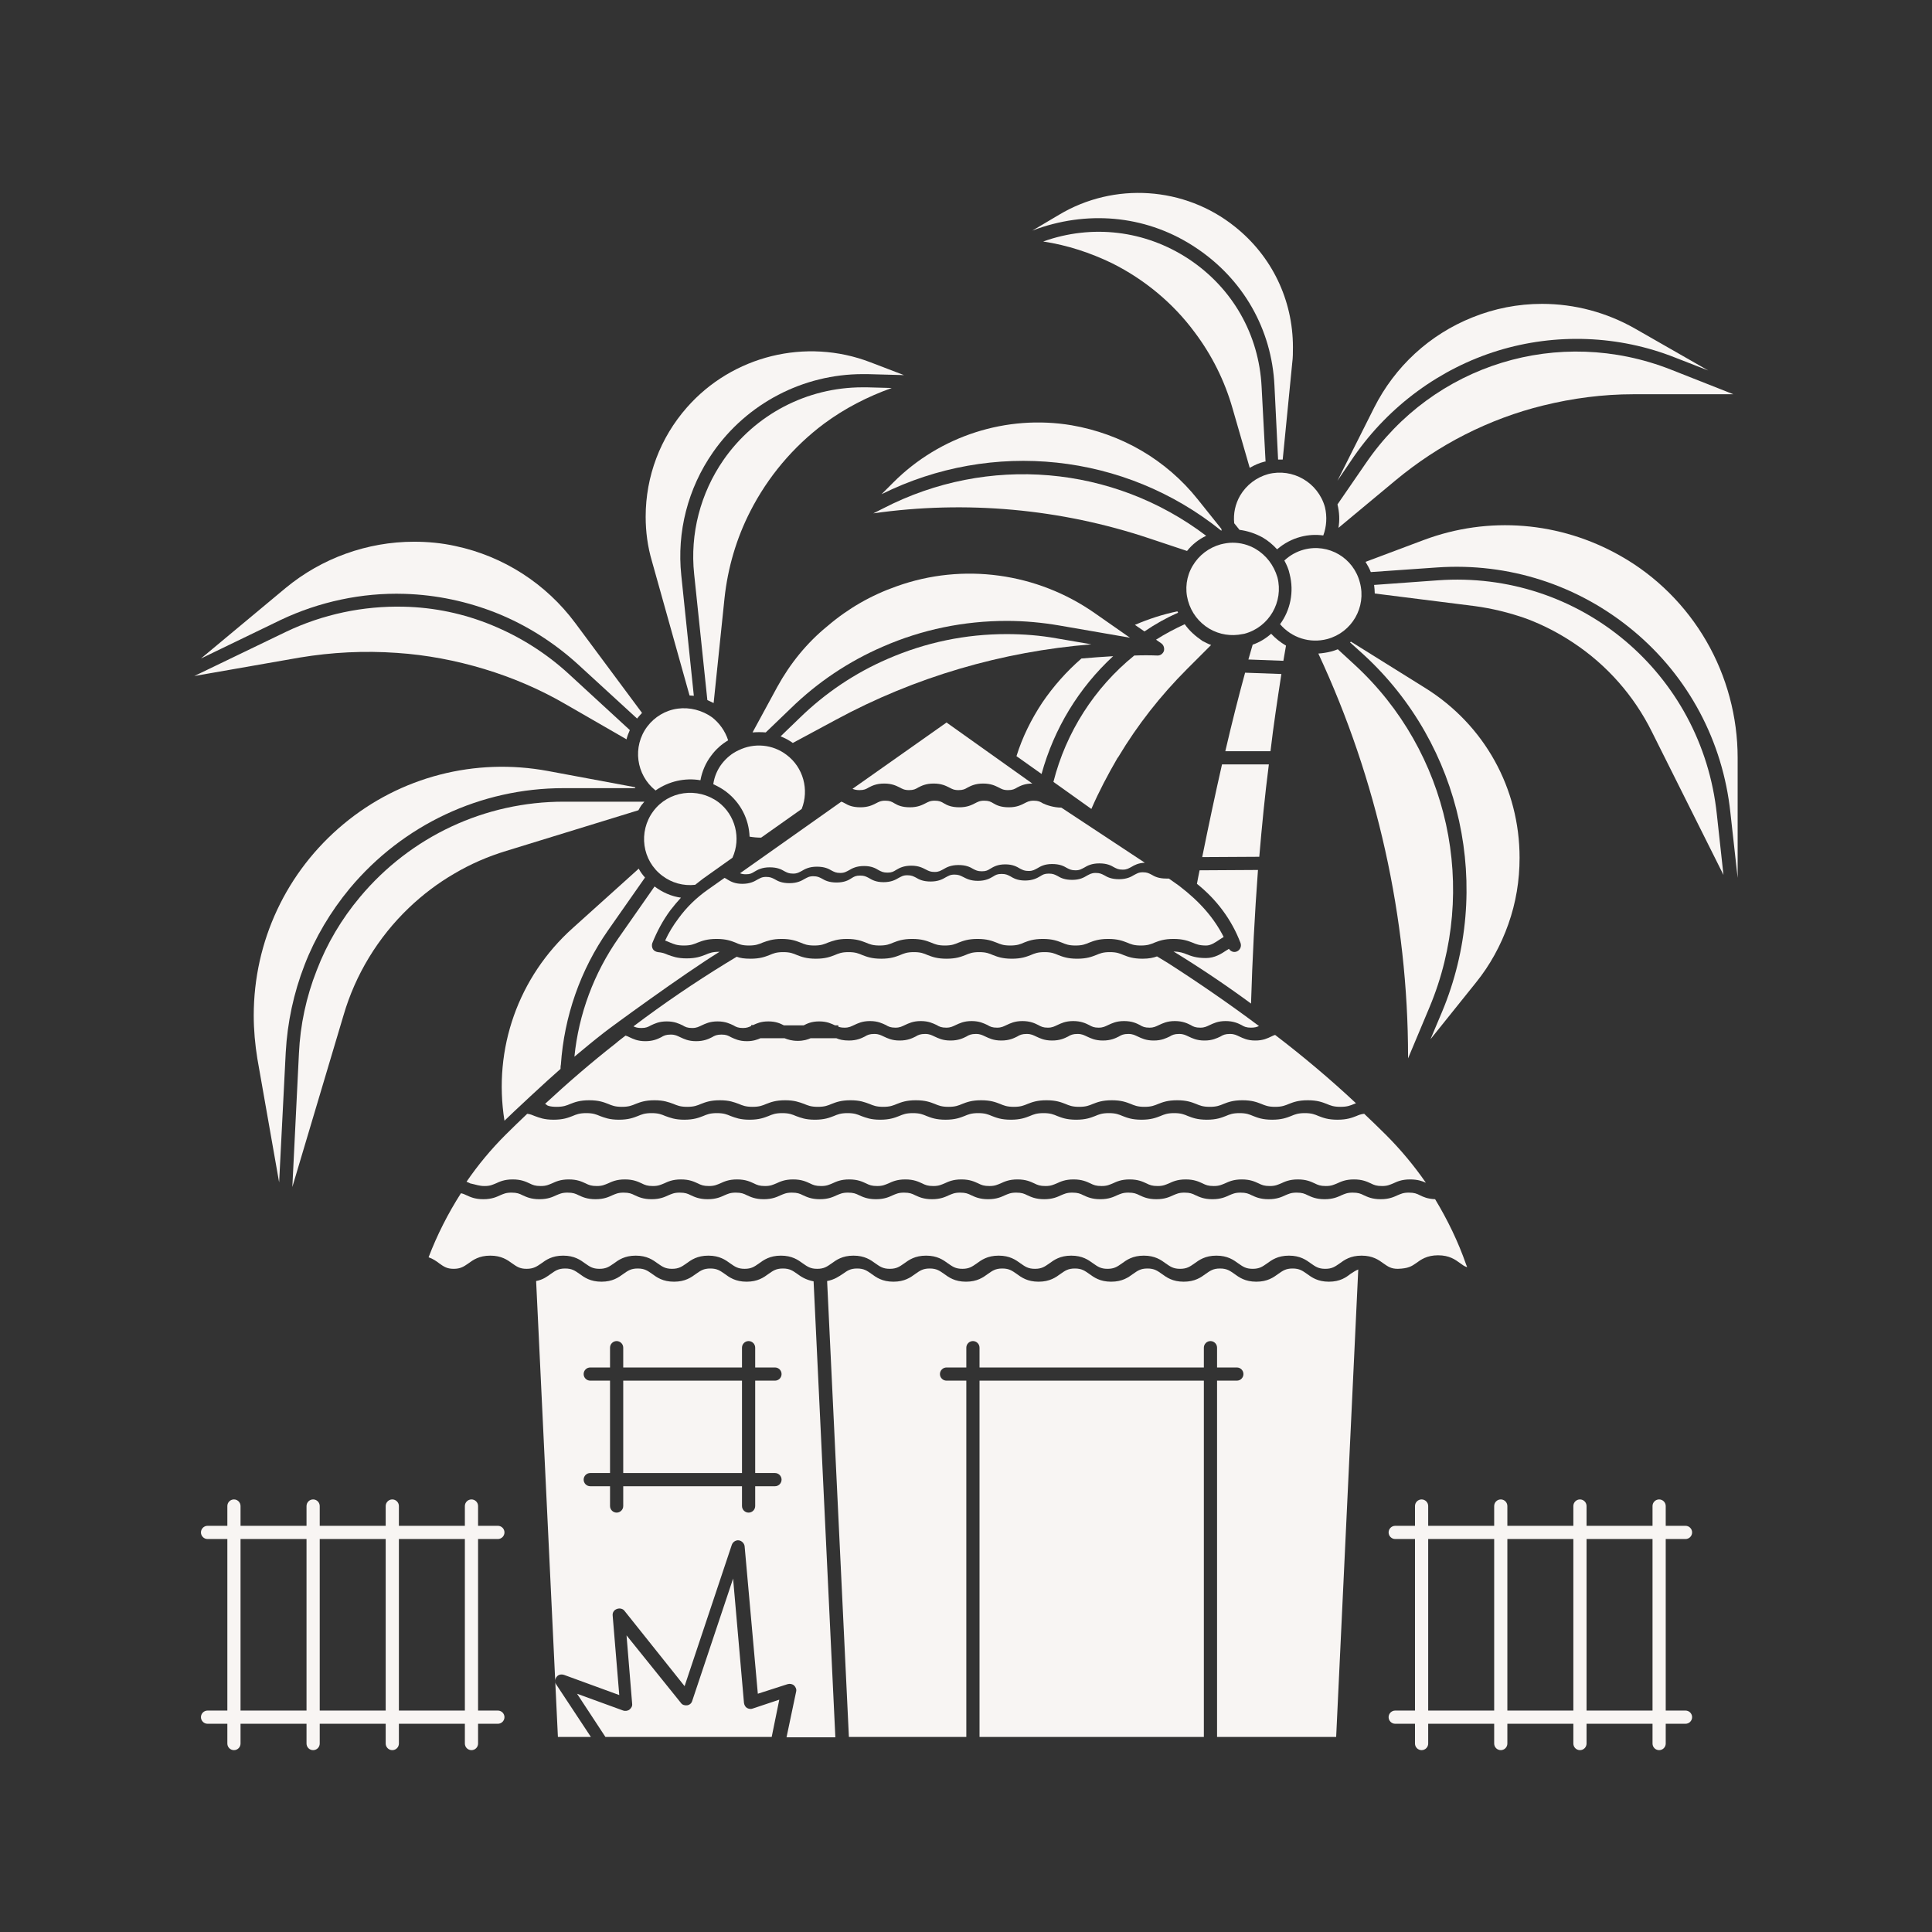 <svg xmlns="http://www.w3.org/2000/svg" xmlns:xlink="http://www.w3.org/1999/xlink" width="500" zoomAndPan="magnify" viewBox="0 0 375 375" height="500" preserveAspectRatio="xMidYMid meet" version="1.0"><rect x="0" y="0" width="375" height="375" fill="#333333" stroke="none"/><defs><clipPath id="6c11b917e0"><path d="M 269 291 L 329 291 L 329 339.785 L 269 339.785 Z M 269 291 " clip-rule="nonzero"/></clipPath><clipPath id="fc3ca8e364"><path d="M 39 291 L 98 291 L 98 339.785 L 39 339.785 Z M 39 291 " clip-rule="nonzero"/></clipPath><clipPath id="b6d0cf212e"><path d="M 37.5 117 L 123 117 L 123 144 L 37.5 144 Z M 37.5 117 " clip-rule="nonzero"/></clipPath><clipPath id="7a07b65fd0"><path d="M 265 101 L 337.5 101 L 337.5 171 L 265 171 Z M 265 101 " clip-rule="nonzero"/></clipPath></defs><g clip-path="url(#6c11b917e0)"><path fill="#f8f5f3" d="M 327.16 298.723 C 327.863 298.723 328.438 298.145 328.438 297.441 C 328.438 296.738 327.863 296.16 327.16 296.16 L 323.316 296.16 L 323.316 292.32 C 323.316 291.613 322.738 291.039 322.035 291.039 C 321.332 291.039 320.754 291.613 320.754 292.32 L 320.754 296.16 L 307.949 296.16 L 307.949 292.32 C 307.949 291.613 307.371 291.039 306.668 291.039 C 305.965 291.039 305.387 291.613 305.387 292.32 L 305.387 296.16 L 292.578 296.16 L 292.578 292.32 C 292.578 291.613 292.004 291.039 291.301 291.039 C 290.594 291.039 290.02 291.613 290.02 292.32 L 290.02 296.16 L 277.211 296.16 L 277.211 292.32 C 277.211 291.613 276.637 291.039 275.93 291.039 C 275.227 291.039 274.648 291.613 274.648 292.32 L 274.648 296.16 L 270.809 296.16 C 270.105 296.16 269.527 296.738 269.527 297.441 C 269.527 298.145 270.105 298.723 270.809 298.723 L 274.648 298.723 L 274.648 332.02 L 270.809 332.02 C 270.105 332.02 269.527 332.598 269.527 333.301 C 269.527 334.004 270.105 334.582 270.809 334.582 L 274.648 334.582 L 274.648 338.422 C 274.648 339.129 275.227 339.703 275.93 339.703 C 276.637 339.703 277.211 339.129 277.211 338.422 L 277.211 334.582 L 290.02 334.582 L 290.02 338.422 C 290.02 339.129 290.594 339.703 291.301 339.703 C 292.004 339.703 292.578 339.129 292.578 338.422 L 292.578 334.582 L 305.387 334.582 L 305.387 338.422 C 305.387 339.129 305.965 339.703 306.668 339.703 C 307.371 339.703 307.949 339.129 307.949 338.422 L 307.949 334.582 L 320.754 334.582 L 320.754 338.422 C 320.754 339.129 321.332 339.703 322.035 339.703 C 322.738 339.703 323.316 339.129 323.316 338.422 L 323.316 334.582 L 327.16 334.582 C 327.863 334.582 328.438 334.004 328.438 333.301 C 328.438 332.598 327.863 332.02 327.16 332.02 L 323.316 332.02 L 323.316 298.723 Z M 290.02 332.02 L 277.211 332.02 L 277.211 298.723 L 290.02 298.723 Z M 305.387 332.02 L 292.578 332.02 L 292.578 298.723 L 305.387 298.723 Z M 320.754 332.02 L 307.949 332.02 L 307.949 298.723 L 320.754 298.723 Z M 320.754 332.02 " fill-opacity="1" fill-rule="nonzero"/></g><g clip-path="url(#fc3ca8e364)"><path fill="#f8f5f3" d="M 96.637 298.723 C 97.34 298.723 97.918 298.145 97.918 297.441 C 97.918 296.738 97.34 296.16 96.637 296.16 L 92.793 296.16 L 92.793 292.32 C 92.793 291.613 92.219 291.039 91.512 291.039 C 90.809 291.039 90.23 291.613 90.23 292.32 L 90.23 296.16 L 77.426 296.16 L 77.426 292.32 C 77.426 291.613 76.848 291.039 76.145 291.039 C 75.441 291.039 74.863 291.613 74.863 292.32 L 74.863 296.16 L 62.059 296.16 L 62.059 292.32 C 62.059 291.613 61.48 291.039 60.777 291.039 C 60.07 291.039 59.496 291.613 59.496 292.32 L 59.496 296.16 L 46.688 296.16 L 46.688 292.32 C 46.688 291.613 46.113 291.039 45.41 291.039 C 44.703 291.039 44.129 291.613 44.129 292.32 L 44.129 296.16 L 40.285 296.16 C 39.582 296.16 39.004 296.738 39.004 297.441 C 39.004 298.145 39.582 298.723 40.285 298.723 L 44.129 298.723 L 44.129 332.02 L 40.285 332.02 C 39.582 332.02 39.004 332.598 39.004 333.301 C 39.004 334.004 39.582 334.582 40.285 334.582 L 44.129 334.582 L 44.129 338.422 C 44.129 339.129 44.703 339.703 45.41 339.703 C 46.113 339.703 46.688 339.129 46.688 338.422 L 46.688 334.582 L 59.496 334.582 L 59.496 338.422 C 59.496 339.129 60.07 339.703 60.777 339.703 C 61.48 339.703 62.059 339.129 62.059 338.422 L 62.059 334.582 L 74.863 334.582 L 74.863 338.422 C 74.863 339.129 75.441 339.703 76.145 339.703 C 76.848 339.703 77.426 339.129 77.426 338.422 L 77.426 334.582 L 90.23 334.582 L 90.23 338.422 C 90.23 339.129 90.809 339.703 91.512 339.703 C 92.219 339.703 92.793 339.129 92.793 338.422 L 92.793 334.582 L 96.637 334.582 C 97.34 334.582 97.918 334.004 97.918 333.301 C 97.918 332.598 97.34 332.02 96.637 332.02 L 92.793 332.02 L 92.793 298.723 Z M 59.496 332.02 L 46.688 332.02 L 46.688 298.723 L 59.496 298.723 Z M 74.863 332.02 L 62.059 332.02 L 62.059 298.723 L 74.863 298.723 Z M 90.23 332.02 L 77.426 332.02 L 77.426 298.723 L 90.23 298.723 Z M 90.23 332.02 " fill-opacity="1" fill-rule="nonzero"/></g><path fill="#f8f5f3" d="M 248.715 130.824 L 241.672 130.57 C 240.391 135.242 239.113 140.301 237.832 145.809 L 246.602 145.809 C 247.18 140.812 247.949 135.82 248.715 130.824 Z M 248.715 130.824 " fill-opacity="1" fill-rule="nonzero"/><path fill="#f8f5f3" d="M 246.285 148.371 L 237.191 148.371 C 235.91 154.004 234.629 160.023 233.348 166.363 L 244.426 166.301 C 244.938 160.281 245.516 154.324 246.285 148.371 Z M 246.285 148.371 " fill-opacity="1" fill-rule="nonzero"/><path fill="#f8f5f3" d="M 120.07 182.051 C 115.27 188.902 112.324 196.844 111.492 205.105 C 113.414 203.504 115.332 201.902 117.32 200.367 C 118.086 199.727 132.879 188.902 139.668 184.742 C 139.602 184.742 139.602 184.742 139.602 184.742 C 138.258 184.742 137.68 184.996 136.914 185.316 C 136.082 185.637 135.121 186.023 133.262 186.023 C 131.469 186.023 130.508 185.637 129.613 185.316 C 129.035 185.062 128.523 184.871 127.691 184.805 C 127.309 184.742 126.922 184.551 126.73 184.23 C 126.539 183.91 126.477 183.461 126.605 183.078 C 127.5 180.836 128.652 178.66 130.125 176.672 C 130.766 175.84 131.469 175.008 132.176 174.238 C 130.316 173.984 128.59 173.215 127.051 172.062 Z M 120.07 182.051 " fill-opacity="1" fill-rule="nonzero"/><path fill="#f8f5f3" d="M 126.797 157.465 C 123.852 161.434 124.617 167.066 128.59 170.012 C 130.383 171.359 132.621 172 134.93 171.742 C 135.441 171.359 135.887 170.973 136.402 170.59 L 142.164 166.492 C 143.895 162.715 142.738 158.168 139.41 155.672 C 135.375 152.723 129.742 153.492 126.797 157.465 Z M 126.797 157.465 " fill-opacity="1" fill-rule="nonzero"/><path fill="#f8f5f3" d="M 140.113 148.242 C 139.219 149.395 138.641 150.805 138.449 152.211 C 139.281 152.598 140.113 153.043 140.883 153.621 C 143.766 155.797 145.367 159 145.492 162.395 C 146.262 162.523 146.965 162.586 147.734 162.586 L 155.609 157.016 C 157.082 153.301 155.93 148.945 152.664 146.512 C 149.977 144.465 146.391 144.145 143.379 145.617 C 142.102 146.191 141.012 147.09 140.113 148.242 Z M 140.113 148.242 " fill-opacity="1" fill-rule="nonzero"/><path fill="#f8f5f3" d="M 111.172 180.133 C 100.605 189.609 95.676 203.566 97.918 217.527 C 99.195 216.246 106.496 209.457 108.801 207.473 C 108.801 207.219 108.801 206.898 108.867 206.641 C 109.508 197.293 112.645 188.262 118.023 180.578 L 125.195 170.332 C 124.746 169.82 124.297 169.246 123.977 168.605 Z M 111.172 180.133 " fill-opacity="1" fill-rule="nonzero"/><path fill="#f8f5f3" d="M 240.07 184.676 C 239.496 184.934 238.855 184.676 238.535 184.164 C 238.344 184.293 238.152 184.422 238.023 184.484 C 237.062 185.125 235.781 185.957 234.055 185.957 C 232.195 185.957 231.234 185.574 230.402 185.254 C 229.633 184.934 229.059 184.742 227.777 184.676 C 232.898 187.816 237.957 191.207 242.824 194.793 C 243.082 186.148 243.531 177.504 244.172 168.859 L 232.836 168.926 C 232.645 169.758 232.516 170.652 232.324 171.551 C 236.102 174.559 239.047 178.465 240.777 183.012 C 241.031 183.652 240.711 184.422 240.07 184.676 Z M 240.07 184.676 " fill-opacity="1" fill-rule="nonzero"/><path fill="#f8f5f3" d="M 150.871 133.32 L 146.07 142.16 C 146.902 142.094 147.801 142.094 148.633 142.16 L 153.496 137.484 C 158.684 132.426 164.703 128.391 171.363 125.512 C 178.984 122.18 187.117 120.516 195.441 120.516 C 198.836 120.516 202.293 120.836 205.621 121.41 L 219.324 123.781 L 212.539 119.043 C 201.332 111.168 186.922 109.18 174.055 113.793 C 169.121 115.52 164.641 118.082 160.668 121.477 C 156.637 124.742 153.371 128.777 150.871 133.32 Z M 150.871 133.32 " fill-opacity="1" fill-rule="nonzero"/><path fill="#f8f5f3" d="M 229.953 121.156 C 228.035 122.051 226.176 123.012 224.383 124.164 L 225.406 124.871 C 225.855 125.191 226.047 125.766 225.922 126.344 C 225.727 126.855 225.281 127.238 224.703 127.238 C 223.168 127.176 221.695 127.176 220.156 127.238 C 212.41 133.516 206.902 142.16 204.469 151.766 L 211.832 157.016 C 213.305 153.621 215.035 150.355 216.891 147.152 L 217.082 146.898 C 220.797 140.688 225.281 134.988 230.402 129.863 L 235.078 125.191 C 234.5 124.996 233.926 124.676 233.414 124.422 C 232.004 123.461 230.852 122.438 229.953 121.156 Z M 229.953 121.156 " fill-opacity="1" fill-rule="nonzero"/><path fill="#f8f5f3" d="M 228.547 118.66 C 225.727 119.234 222.977 120.133 220.285 121.285 L 222.141 122.562 C 224.191 121.156 226.367 119.938 228.676 118.914 C 228.609 118.852 228.547 118.723 228.547 118.66 Z M 228.547 118.66 " fill-opacity="1" fill-rule="nonzero"/><path fill="#f8f5f3" d="M 237.512 181.859 C 237.191 182.051 236.934 182.246 236.613 182.438 C 235.848 182.949 235.012 183.523 234.117 183.523 C 232.773 183.523 232.195 183.27 231.426 182.949 C 230.594 182.629 229.633 182.246 227.777 182.246 C 225.922 182.246 224.961 182.629 224.129 182.949 C 223.359 183.27 222.781 183.523 221.438 183.523 C 220.094 183.523 219.516 183.27 218.75 182.949 C 217.918 182.629 216.957 182.246 215.098 182.246 C 213.242 182.246 212.281 182.629 211.449 182.949 C 210.68 183.27 210.105 183.523 208.758 183.523 C 207.414 183.523 206.84 183.27 206.07 182.949 C 205.238 182.629 204.277 182.246 202.418 182.246 C 200.562 182.246 199.602 182.629 198.77 182.949 C 198.066 183.27 197.426 183.523 196.082 183.523 C 194.734 183.523 194.16 183.27 193.391 182.949 C 192.559 182.629 191.598 182.246 189.742 182.246 C 187.883 182.246 186.922 182.629 186.09 182.949 C 185.324 183.27 184.746 183.523 183.402 183.523 C 182.059 183.523 181.48 183.27 180.711 182.949 C 179.879 182.629 178.918 182.246 177.062 182.246 C 175.207 182.246 174.246 182.629 173.414 182.949 C 172.645 183.27 172.066 183.523 170.723 183.523 C 169.379 183.523 168.801 183.27 168.035 182.949 C 167.199 182.629 166.242 182.246 164.383 182.246 C 162.59 182.246 161.629 182.629 160.734 182.949 C 159.965 183.27 159.391 183.523 158.043 183.523 C 156.699 183.523 156.125 183.27 155.355 182.949 C 154.523 182.629 153.562 182.246 151.703 182.246 C 149.91 182.246 148.953 182.629 148.055 182.949 C 147.285 183.27 146.711 183.523 145.367 183.523 C 144.02 183.523 143.445 183.27 142.738 182.949 C 141.906 182.629 140.945 182.246 139.09 182.246 C 137.234 182.246 136.273 182.629 135.441 182.949 C 134.672 183.27 134.094 183.523 132.75 183.523 C 131.406 183.523 130.828 183.27 130.062 182.949 C 129.742 182.82 129.484 182.691 129.102 182.562 C 129.805 181.027 130.703 179.555 131.727 178.211 C 133.262 176.098 135.184 174.238 137.359 172.703 L 140.629 170.398 C 140.82 170.461 141.012 170.59 141.203 170.719 C 141.844 171.102 142.613 171.551 144.086 171.551 C 145.559 171.551 146.391 171.102 147.031 170.719 C 147.543 170.461 147.863 170.207 148.695 170.207 C 149.527 170.207 149.848 170.398 150.359 170.652 C 151 171.039 151.77 171.422 153.242 171.422 C 154.715 171.422 155.547 170.973 156.188 170.59 C 156.699 170.332 157.02 170.078 157.852 170.078 C 158.684 170.078 159.004 170.27 159.516 170.527 C 160.156 170.91 160.926 171.293 162.398 171.293 C 163.871 171.293 164.703 170.848 165.281 170.461 C 165.793 170.141 166.113 169.949 166.945 169.949 C 167.777 169.949 168.098 170.141 168.609 170.398 C 169.25 170.781 170.02 171.23 171.492 171.23 C 172.965 171.23 173.797 170.781 174.438 170.398 C 174.949 170.141 175.27 169.887 176.102 169.887 C 176.934 169.887 177.254 170.078 177.766 170.332 C 178.406 170.719 179.176 171.102 180.648 171.102 C 182.121 171.102 182.953 170.652 183.594 170.27 C 184.105 170.012 184.426 169.758 185.258 169.758 C 186.027 169.758 186.41 169.949 186.922 170.207 C 187.562 170.527 188.332 170.973 189.805 170.973 C 191.277 170.973 192.109 170.527 192.75 170.141 C 193.262 169.82 193.582 169.629 194.414 169.629 C 195.25 169.629 195.566 169.82 196.082 170.078 C 196.723 170.461 197.488 170.91 198.961 170.91 C 200.434 170.91 201.266 170.461 201.906 170.078 C 202.418 169.758 202.738 169.566 203.574 169.566 C 204.406 169.566 204.727 169.758 205.238 170.012 C 205.879 170.398 206.645 170.781 208.117 170.781 C 209.59 170.781 210.359 170.332 211 169.949 C 211.512 169.695 211.832 169.438 212.664 169.438 C 213.496 169.438 213.816 169.629 214.332 169.887 C 214.969 170.27 215.738 170.652 217.211 170.652 C 218.684 170.652 219.516 170.207 220.156 169.82 C 220.668 169.566 220.988 169.309 221.824 169.309 C 222.656 169.309 222.977 169.5 223.488 169.758 C 224.129 170.141 224.895 170.527 226.367 170.527 C 226.367 170.527 226.625 170.527 226.883 170.527 L 228.867 171.934 C 232.965 175.074 235.652 178.211 237.512 181.859 Z M 237.512 181.859 " fill-opacity="1" fill-rule="nonzero"/><path fill="#f8f5f3" d="M 244.363 199.148 C 243.977 199.34 243.531 199.469 242.824 199.469 C 241.93 199.469 241.48 199.277 240.969 198.957 C 240.328 198.637 239.434 198.188 237.895 198.188 C 236.359 198.188 235.527 198.637 234.82 198.957 C 234.246 199.215 233.859 199.469 232.965 199.469 C 232.066 199.469 231.621 199.277 231.105 198.957 C 230.469 198.637 229.57 198.188 228.035 198.188 C 226.496 198.188 225.664 198.637 224.961 198.957 C 224.383 199.215 224 199.469 223.102 199.469 C 222.207 199.469 221.758 199.277 221.246 198.957 C 220.605 198.637 219.773 198.188 218.172 198.188 C 216.637 198.188 215.805 198.637 215.098 198.957 C 214.523 199.215 214.137 199.469 213.242 199.469 C 212.344 199.469 211.961 199.277 211.387 198.957 C 210.746 198.637 209.848 198.188 208.312 198.188 C 206.773 198.188 205.941 198.637 205.238 198.957 C 204.66 199.215 204.277 199.469 203.379 199.469 C 202.484 199.469 202.102 199.277 201.523 198.957 C 200.883 198.637 199.988 198.188 198.449 198.188 C 196.914 198.188 196.082 198.637 195.375 198.957 C 194.801 199.215 194.414 199.469 193.52 199.469 C 192.621 199.469 192.176 199.277 191.664 198.957 C 190.957 198.637 190.125 198.188 188.59 198.188 C 187.051 198.188 186.219 198.637 185.516 198.957 C 184.938 199.215 184.555 199.469 183.656 199.469 C 182.762 199.469 182.312 199.277 181.801 198.957 C 181.098 198.637 180.266 198.188 178.727 198.188 C 177.191 198.188 176.359 198.637 175.652 198.957 C 175.078 199.215 174.691 199.469 173.797 199.469 C 172.898 199.469 172.453 199.277 171.941 198.957 C 171.234 198.637 170.402 198.188 168.867 198.188 C 167.328 198.188 166.496 198.637 165.793 198.957 C 165.215 199.215 164.832 199.469 163.938 199.469 C 163.422 199.469 163.039 199.406 162.719 199.277 L 162.719 199.02 L 162.145 199.02 C 162.145 199.02 162.078 199.02 162.078 199.02 C 161.375 198.699 160.543 198.254 159.004 198.254 C 157.469 198.254 156.637 198.699 155.996 199.02 L 152.152 199.02 C 151.512 198.699 150.68 198.254 149.145 198.254 C 147.672 198.254 146.902 198.637 146.199 198.957 L 145.812 198.957 L 145.812 199.148 C 145.367 199.34 144.98 199.535 144.215 199.535 C 143.316 199.535 142.867 199.34 142.355 199.02 C 141.652 198.699 140.82 198.254 139.281 198.254 C 137.746 198.254 136.914 198.699 136.207 199.02 C 135.633 199.277 135.25 199.535 134.352 199.535 C 133.457 199.535 133.008 199.34 132.496 199.02 C 131.789 198.699 130.957 198.254 129.422 198.254 C 127.883 198.254 127.051 198.699 126.348 199.02 C 125.77 199.34 125.387 199.535 124.492 199.535 C 123.785 199.535 123.34 199.406 122.953 199.215 C 128.719 194.859 134.734 190.762 140.883 186.984 L 142.996 185.703 C 143.637 185.957 144.469 186.086 145.688 186.086 C 147.543 186.086 148.504 185.703 149.336 185.383 C 150.105 185.062 150.68 184.805 152.023 184.805 C 153.371 184.805 153.945 185.062 154.715 185.383 C 155.547 185.703 156.508 186.086 158.363 186.086 C 160.223 186.086 161.184 185.703 162.016 185.383 C 162.781 185.062 163.359 184.805 164.703 184.805 C 166.047 184.805 166.625 185.062 167.395 185.383 C 168.227 185.703 169.188 186.086 171.043 186.086 C 172.898 186.086 173.859 185.703 174.691 185.383 C 175.461 185.062 176.039 184.805 177.383 184.805 C 178.727 184.805 179.305 185.062 180.07 185.383 C 180.906 185.703 181.863 186.086 183.723 186.086 C 185.578 186.086 186.539 185.703 187.371 185.383 C 188.141 185.062 188.719 184.805 190.062 184.805 C 191.406 184.805 191.984 185.062 192.75 185.383 C 193.582 185.703 194.543 186.086 196.402 186.086 C 198.258 186.086 199.219 185.703 200.051 185.383 C 200.82 185.062 201.395 184.805 202.742 184.805 C 204.086 184.805 204.66 185.062 205.43 185.383 C 206.262 185.703 207.223 186.086 209.078 186.086 C 210.938 186.086 211.898 185.703 212.73 185.383 C 213.5 185.062 214.074 184.805 215.418 184.805 C 216.766 184.805 217.34 185.062 218.109 185.383 C 218.941 185.703 219.902 186.086 221.758 186.086 C 223.039 186.086 223.871 185.895 224.574 185.637 L 226.688 186.918 C 232.578 190.695 238.535 194.793 244.363 199.148 Z M 244.363 199.148 " fill-opacity="1" fill-rule="nonzero"/><path fill="#f8f5f3" d="M 67.883 172.445 C 78.195 160.09 93.305 152.98 109.379 152.98 L 123.336 152.98 C 123.273 152.918 123.273 152.852 123.211 152.789 L 106.367 149.652 C 92.219 147.027 77.746 150.738 66.668 159.961 C 55.59 169.18 49.25 182.691 49.25 197.102 C 49.25 199.918 49.508 202.734 49.953 205.488 L 54.18 229.5 L 55.461 204.273 C 55.781 198.445 57 192.746 59.113 187.305 C 61.16 181.988 64.172 176.93 67.883 172.445 Z M 67.883 172.445 " fill-opacity="1" fill-rule="nonzero"/><path fill="#f8f5f3" d="M 108.035 214.836 C 109.379 214.836 109.953 214.582 110.723 214.262 C 111.555 213.941 112.516 213.559 114.375 213.559 C 116.23 213.559 117.191 213.941 118.023 214.262 C 118.793 214.582 119.367 214.836 120.711 214.836 C 122.059 214.836 122.633 214.582 123.402 214.262 C 124.234 213.941 125.195 213.559 127.051 213.559 C 128.844 213.559 129.805 213.941 130.703 214.262 C 131.469 214.582 132.047 214.836 133.391 214.836 C 134.734 214.836 135.312 214.582 136.082 214.262 C 136.914 213.941 137.875 213.559 139.73 213.559 C 141.586 213.559 142.484 213.941 143.379 214.262 C 144.148 214.582 144.727 214.836 146.07 214.836 C 147.414 214.836 147.992 214.582 148.758 214.262 C 149.594 213.941 150.551 213.559 152.41 213.559 C 154.203 213.559 155.164 213.941 156.059 214.262 C 156.828 214.582 157.402 214.836 158.75 214.836 C 160.094 214.836 160.668 214.582 161.438 214.262 C 162.27 213.941 163.23 213.559 165.09 213.559 C 166.945 213.559 167.84 213.941 168.738 214.262 C 169.508 214.582 170.082 214.836 171.426 214.836 C 172.773 214.836 173.348 214.582 174.117 214.262 C 174.949 213.941 175.91 213.559 177.766 213.559 C 179.625 213.559 180.586 213.941 181.418 214.262 C 182.184 214.582 182.762 214.836 184.105 214.836 C 185.449 214.836 186.027 214.582 186.797 214.262 C 187.629 213.941 188.59 213.559 190.445 213.559 C 192.301 213.559 193.262 213.941 194.094 214.262 C 194.863 214.582 195.441 214.836 196.785 214.836 C 198.129 214.836 198.707 214.582 199.473 214.262 C 200.309 213.941 201.266 213.559 203.125 213.559 C 204.98 213.559 205.941 213.941 206.773 214.262 C 207.543 214.582 208.117 214.836 209.465 214.836 C 210.809 214.836 211.383 214.582 212.152 214.262 C 212.984 213.941 213.945 213.559 215.805 213.559 C 217.66 213.559 218.621 213.941 219.453 214.262 C 220.223 214.582 220.797 214.836 222.141 214.836 C 223.488 214.836 224.062 214.582 224.832 214.262 C 225.664 213.941 226.625 213.559 228.48 213.559 C 230.34 213.559 231.301 213.941 232.133 214.262 C 232.898 214.582 233.477 214.836 234.82 214.836 C 236.164 214.836 236.742 214.582 237.512 214.262 C 238.344 213.941 239.305 213.559 241.16 213.559 C 243.02 213.559 243.977 213.941 244.812 214.262 C 245.578 214.582 246.156 214.836 247.5 214.836 C 248.844 214.836 249.422 214.582 250.191 214.262 C 251.023 213.941 251.984 213.559 253.84 213.559 C 255.695 213.559 256.656 213.941 257.488 214.262 C 258.258 214.582 258.836 214.836 260.18 214.836 C 261.523 214.836 262.102 214.582 262.867 214.262 C 262.996 214.195 263.125 214.195 263.188 214.133 C 258.195 209.457 252.941 205.039 247.5 200.879 C 247.242 200.941 246.988 201.07 246.73 201.199 C 246.027 201.52 245.195 201.965 243.656 201.965 C 242.121 201.965 241.289 201.52 240.586 201.199 C 240.008 200.941 239.625 200.688 238.727 200.688 C 237.832 200.688 237.383 200.879 236.871 201.199 C 236.168 201.52 235.332 201.965 233.797 201.965 C 232.262 201.965 231.426 201.52 230.723 201.199 C 230.148 200.941 229.762 200.688 228.867 200.688 C 227.969 200.688 227.52 200.879 227.008 201.199 C 226.305 201.52 225.473 201.965 223.938 201.965 C 222.398 201.965 221.566 201.52 220.863 201.199 C 220.285 200.941 219.902 200.688 219.004 200.688 C 218.109 200.688 217.66 200.879 217.148 201.199 C 216.508 201.52 215.609 201.965 214.074 201.965 C 212.539 201.965 211.707 201.52 211 201.199 C 210.426 200.941 210.039 200.688 209.145 200.688 C 208.246 200.688 207.801 200.879 207.285 201.199 C 206.645 201.52 205.75 201.965 204.215 201.965 C 202.676 201.965 201.844 201.52 201.141 201.199 C 200.562 200.941 200.18 200.688 199.281 200.688 C 198.387 200.688 197.938 200.879 197.426 201.199 C 196.785 201.52 195.891 201.965 194.352 201.965 C 192.816 201.965 191.984 201.52 191.277 201.199 C 190.703 200.941 190.316 200.688 189.422 200.688 C 188.523 200.688 188.078 200.879 187.562 201.199 C 186.926 201.52 186.027 201.965 184.492 201.965 C 182.953 201.965 182.121 201.52 181.418 201.199 C 180.84 200.941 180.457 200.688 179.559 200.688 C 178.664 200.688 178.215 200.879 177.703 201.199 C 177.062 201.52 176.168 201.965 174.629 201.965 C 173.094 201.965 172.262 201.52 171.555 201.199 C 170.98 200.941 170.594 200.688 169.699 200.688 C 168.801 200.688 168.355 200.879 167.844 201.199 C 167.203 201.52 166.305 201.965 164.77 201.965 C 163.68 201.965 162.91 201.773 162.336 201.52 L 157.34 201.52 C 156.766 201.773 155.996 202.031 154.844 202.031 C 153.691 202.031 152.922 201.773 152.281 201.52 L 147.605 201.52 C 147.031 201.773 146.199 202.094 144.98 202.094 C 143.445 202.094 142.613 201.645 141.906 201.328 C 141.332 201.008 140.949 200.812 140.051 200.812 C 139.156 200.812 138.707 201.008 138.195 201.328 C 137.555 201.645 136.656 202.094 135.121 202.094 C 133.582 202.094 132.75 201.645 132.047 201.328 C 131.469 201.07 131.086 200.812 130.191 200.812 C 129.293 200.812 128.844 201.008 128.332 201.328 C 127.691 201.645 126.797 202.094 125.258 202.094 C 123.723 202.094 122.891 201.645 122.188 201.328 C 121.93 201.199 121.672 201.07 121.418 201.008 C 120.777 201.52 120.137 201.965 119.559 202.48 C 114.82 206.191 110.211 210.164 105.793 214.262 C 105.855 214.324 105.984 214.324 106.051 214.391 C 106.113 214.582 106.754 214.836 108.035 214.836 Z M 108.035 214.836 " fill-opacity="1" fill-rule="nonzero"/><path fill="#f8f5f3" d="M 290.723 68.07 C 301.992 64.613 314.223 65.062 325.172 69.418 L 331.578 71.914 L 317.359 63.781 C 311.855 60.645 305.645 58.98 299.305 58.98 C 294.629 58.98 290.082 59.875 285.793 61.605 C 277.469 64.934 270.746 71.145 266.711 79.148 L 259.602 93.301 L 262.867 88.5 C 269.656 78.766 279.516 71.527 290.723 68.07 Z M 290.723 68.07 " fill-opacity="1" fill-rule="nonzero"/><path fill="#f8f5f3" d="M 259.793 102.457 L 270.871 93.238 C 275.035 89.777 279.582 86.77 284.383 84.336 C 289.188 81.902 294.309 79.98 299.559 78.699 C 305.258 77.293 311.148 76.523 317.039 76.523 L 336.441 76.523 L 324.277 71.723 C 302.57 63.203 278.234 70.695 265.109 89.906 L 259.602 97.91 C 259.988 99.449 260.051 100.984 259.793 102.457 Z M 259.793 102.457 " fill-opacity="1" fill-rule="nonzero"/><path fill="#f8f5f3" d="M 79.348 176.227 C 82.035 173.664 84.98 171.422 88.184 169.566 C 91.32 167.707 94.715 166.234 98.301 165.148 L 123.914 157.27 C 124.172 156.824 124.426 156.309 124.812 155.926 C 124.875 155.797 125.004 155.734 125.066 155.605 L 109.441 155.605 C 94.137 155.605 79.73 162.328 69.871 174.113 C 66.285 178.402 63.465 183.141 61.48 188.328 C 59.434 193.516 58.277 198.957 58.023 204.465 L 56.742 230.398 L 66.668 197.102 C 68.973 189.16 73.391 181.926 79.348 176.227 Z M 79.348 176.227 " fill-opacity="1" fill-rule="nonzero"/><path fill="#f8f5f3" d="M 195.375 123.078 C 187.438 123.078 179.688 124.676 172.324 127.879 C 165.922 130.633 160.156 134.539 155.227 139.34 L 151.512 142.926 C 152.344 143.246 153.18 143.695 153.883 144.207 L 162.207 139.727 C 177.574 131.402 194.48 126.469 211.832 125.062 L 205.109 123.91 C 201.906 123.332 198.641 123.078 195.375 123.078 Z M 195.375 123.078 " fill-opacity="1" fill-rule="nonzero"/><path fill="#f8f5f3" d="M 222.207 167.453 C 220.926 167.516 220.223 167.902 219.582 168.285 C 219.07 168.539 218.75 168.797 217.918 168.797 C 217.082 168.797 216.762 168.605 216.25 168.348 C 215.609 167.965 214.844 167.582 213.371 167.582 C 211.898 167.582 211.066 168.027 210.426 168.414 C 209.91 168.668 209.59 168.926 208.758 168.926 C 207.926 168.926 207.605 168.734 207.094 168.477 C 206.453 168.094 205.688 167.707 204.211 167.707 C 202.738 167.707 201.973 168.156 201.332 168.539 C 200.82 168.797 200.5 169.055 199.668 169.055 C 198.836 169.055 198.516 168.859 198 168.605 C 197.359 168.223 196.594 167.773 195.121 167.773 C 193.648 167.773 192.879 168.223 192.238 168.605 C 191.727 168.926 191.406 169.117 190.574 169.117 C 189.742 169.117 189.422 168.926 188.91 168.668 C 188.27 168.285 187.5 167.902 186.027 167.902 C 184.555 167.902 183.723 168.348 183.082 168.734 C 182.57 168.988 182.25 169.246 181.418 169.246 C 180.586 169.246 180.266 169.055 179.75 168.797 C 179.113 168.477 178.344 168.027 176.871 168.027 C 175.398 168.027 174.566 168.477 173.926 168.859 C 173.414 169.18 173.094 169.375 172.262 169.375 C 171.426 169.375 171.105 169.18 170.594 168.926 C 169.953 168.539 169.188 168.094 167.715 168.094 C 166.242 168.094 165.406 168.539 164.77 168.926 C 164.254 169.18 163.934 169.438 163.102 169.438 C 162.27 169.438 161.949 169.246 161.438 168.988 C 160.797 168.605 160.031 168.223 158.555 168.223 C 157.082 168.223 156.25 168.668 155.609 169.055 C 155.098 169.309 154.777 169.566 153.945 169.566 C 153.113 169.566 152.793 169.375 152.281 169.117 C 151.641 168.734 150.871 168.348 149.398 168.348 C 147.926 168.348 147.094 168.797 146.453 169.18 C 145.941 169.5 145.621 169.695 144.789 169.695 C 144.277 169.695 143.957 169.629 143.637 169.5 L 163.297 155.605 C 163.551 155.672 163.742 155.797 164 155.926 C 164.641 156.309 165.473 156.695 167.008 156.695 C 168.547 156.695 169.379 156.246 170.02 155.926 C 170.531 155.672 170.914 155.414 171.812 155.414 C 172.707 155.414 173.094 155.605 173.605 155.926 C 174.246 156.309 175.078 156.695 176.613 156.695 C 178.152 156.695 178.984 156.246 179.625 155.926 C 180.137 155.672 180.52 155.414 181.418 155.414 C 182.312 155.414 182.699 155.605 183.211 155.926 C 183.852 156.309 184.684 156.695 186.219 156.695 C 187.758 156.695 188.59 156.246 189.23 155.926 C 189.742 155.672 190.125 155.414 191.023 155.414 C 191.918 155.414 192.301 155.605 192.816 155.926 C 193.453 156.309 194.289 156.695 195.824 156.695 C 197.359 156.695 198.195 156.246 198.832 155.926 C 199.348 155.672 199.73 155.414 200.625 155.414 C 201.523 155.414 201.906 155.605 202.418 155.926 C 203.059 156.246 204.531 156.758 206.004 156.758 Z M 222.207 167.453 " fill-opacity="1" fill-rule="nonzero"/><path fill="#f8f5f3" d="M 165.473 153.109 C 165.793 153.238 166.176 153.363 166.816 153.363 C 167.715 153.363 168.098 153.172 168.609 152.852 C 169.25 152.531 170.082 152.086 171.621 152.086 C 173.156 152.086 173.988 152.531 174.629 152.852 C 175.141 153.109 175.527 153.363 176.422 153.363 C 177.32 153.363 177.703 153.172 178.215 152.852 C 178.855 152.531 179.688 152.086 181.227 152.086 C 182.762 152.086 183.594 152.531 184.234 152.852 C 184.746 153.109 185.129 153.363 186.027 153.363 C 186.922 153.363 187.309 153.172 187.82 152.852 C 188.461 152.531 189.293 152.086 190.828 152.086 C 192.367 152.086 193.199 152.531 193.84 152.852 C 194.352 153.109 194.734 153.363 195.633 153.363 C 196.527 153.363 196.914 153.172 197.426 152.852 C 198.066 152.531 198.898 152.086 200.371 152.086 L 183.723 140.238 Z M 165.473 153.109 " fill-opacity="1" fill-rule="nonzero"/><path fill="#f8f5f3" d="M 216.059 127.367 C 214.012 127.496 211.961 127.625 209.91 127.816 C 207.031 130.312 204.469 133.195 202.293 136.395 C 200.18 139.598 198.449 143.055 197.297 146.77 L 202.164 150.227 C 204.598 141.391 209.398 133.516 216.059 127.367 Z M 216.059 127.367 " fill-opacity="1" fill-rule="nonzero"/><path fill="#f8f5f3" d="M 234.117 103.996 C 216.059 90.293 191.727 88.18 171.426 98.68 L 169.508 99.641 C 187.5 97.078 205.879 98.742 223.102 104.508 L 230.402 106.941 C 231.426 105.66 232.645 104.699 234.117 103.996 Z M 234.117 103.996 " fill-opacity="1" fill-rule="nonzero"/><path fill="#f8f5f3" d="M 144.98 331.508 C 144.66 331.316 144.469 330.93 144.406 330.547 L 142.293 306.406 L 134.352 330.164 C 134.223 330.609 133.84 330.93 133.391 330.996 C 132.941 331.059 132.43 330.93 132.176 330.547 L 121.609 317.422 L 122.699 330.676 C 122.762 331.125 122.57 331.508 122.184 331.828 C 121.863 332.082 121.352 332.148 120.969 332.02 L 112.004 328.754 L 117.512 337.141 L 149.785 337.141 L 151.258 329.906 L 146.07 331.637 C 145.75 331.766 145.301 331.699 144.98 331.508 Z M 144.98 331.508 " fill-opacity="1" fill-rule="nonzero"/><path fill="#f8f5f3" d="M 120.969 267.984 L 144.02 267.984 L 144.02 285.914 L 120.969 285.914 Z M 120.969 267.984 " fill-opacity="1" fill-rule="nonzero"/><g clip-path="url(#b6d0cf212e)"><path fill="#f8f5f3" d="M 77.043 126.727 C 82.805 127.109 88.504 128.199 94.012 129.863 C 99.516 131.527 104.895 133.836 109.828 136.715 L 121.609 143.504 C 121.738 142.926 121.992 142.285 122.25 141.711 L 110.273 130.695 C 105.922 126.727 100.926 123.59 95.484 121.348 C 90.039 119.105 84.277 117.891 78.387 117.762 C 70.508 117.57 62.633 119.234 55.527 122.629 L 37.723 131.211 L 58.215 127.625 C 64.426 126.598 70.703 126.277 77.043 126.727 Z M 77.043 126.727 " fill-opacity="1" fill-rule="nonzero"/></g><path fill="#f8f5f3" d="M 78.516 115.266 C 84.727 115.457 90.746 116.738 96.508 119.043 C 102.207 121.348 107.457 124.676 112.066 128.84 L 123.656 139.469 C 123.977 139.086 124.234 138.766 124.617 138.379 L 111.684 120.965 C 105.984 113.281 97.723 107.965 88.375 105.98 C 85.75 105.402 83.059 105.148 80.371 105.148 C 71.277 105.148 62.441 108.348 55.461 114.113 L 39.004 127.816 L 54.5 120.324 C 61.93 116.801 70.254 115.008 78.516 115.266 Z M 78.516 115.266 " fill-opacity="1" fill-rule="nonzero"/><path fill="#f8f5f3" d="M 154.715 247.238 C 153.883 246.664 153.305 246.215 151.961 246.215 C 150.617 246.215 150.039 246.664 149.207 247.238 C 148.246 247.941 147.094 248.777 144.918 248.777 C 142.738 248.777 141.586 247.941 140.629 247.238 C 139.793 246.664 139.219 246.215 137.875 246.215 C 136.527 246.215 135.953 246.664 135.121 247.238 C 134.16 247.941 133.008 248.777 130.828 248.777 C 128.652 248.777 127.5 247.941 126.539 247.238 C 125.707 246.664 125.129 246.215 123.785 246.215 C 122.441 246.215 121.863 246.664 121.031 247.238 C 120.07 247.941 118.918 248.777 116.742 248.777 C 114.566 248.777 113.414 247.941 112.453 247.238 C 111.621 246.664 111.043 246.215 109.699 246.215 C 108.355 246.215 107.777 246.664 106.945 247.238 C 106.242 247.75 105.41 248.391 104.062 248.648 L 108.289 337.141 L 114.691 337.141 L 107.969 326.961 C 107.648 326.512 107.715 325.871 108.035 325.488 C 108.355 325.039 108.93 324.91 109.508 325.105 L 120.199 329.012 L 118.918 313.578 C 118.855 313 119.176 312.488 119.754 312.297 C 120.266 312.105 120.906 312.234 121.227 312.68 L 132.879 327.281 L 142.035 299.875 C 142.227 299.297 142.805 298.914 143.379 298.977 C 143.957 299.043 144.469 299.555 144.531 300.133 L 147.094 328.754 L 152.859 326.898 C 153.305 326.77 153.754 326.832 154.137 327.152 C 154.457 327.473 154.652 327.922 154.523 328.371 L 152.664 337.207 L 162.141 337.207 L 157.918 248.711 C 156.316 248.391 155.418 247.75 154.715 247.238 Z M 150.426 285.914 C 151.129 285.914 151.703 286.492 151.703 287.195 C 151.703 287.898 151.129 288.477 150.426 288.477 L 146.582 288.477 L 146.582 292.32 C 146.582 293.023 146.008 293.598 145.301 293.598 C 144.598 293.598 144.02 293.023 144.02 292.32 L 144.02 288.477 L 120.969 288.477 L 120.969 292.32 C 120.969 293.023 120.391 293.598 119.688 293.598 C 118.984 293.598 118.406 293.023 118.406 292.32 L 118.406 288.477 L 114.566 288.477 C 113.859 288.477 113.285 287.898 113.285 287.195 C 113.285 286.492 113.859 285.914 114.566 285.914 L 118.406 285.914 L 118.406 267.984 L 114.566 267.984 C 113.859 267.984 113.285 267.41 113.285 266.707 C 113.285 266 113.859 265.426 114.566 265.426 L 118.406 265.426 L 118.406 261.582 C 118.406 260.879 118.984 260.301 119.688 260.301 C 120.391 260.301 120.969 260.879 120.969 261.582 L 120.969 265.426 L 144.02 265.426 L 144.02 261.582 C 144.02 260.879 144.598 260.301 145.301 260.301 C 146.008 260.301 146.582 260.879 146.582 261.582 L 146.582 265.426 L 150.426 265.426 C 151.129 265.426 151.703 266 151.703 266.707 C 151.703 267.41 151.129 267.984 150.426 267.984 L 146.582 267.984 L 146.582 285.914 Z M 150.426 285.914 " fill-opacity="1" fill-rule="nonzero"/><path fill="#f8f5f3" d="M 133.84 134.988 C 134.094 134.988 134.352 135.051 134.672 135.051 L 132.238 111.68 C 131.344 103.227 133.52 94.773 138.387 87.793 C 144.98 78.316 155.867 72.617 167.457 72.617 C 167.777 72.617 168.098 72.617 168.355 72.617 L 175.461 72.809 L 168.93 70.312 C 156.445 65.512 142.164 69.031 133.328 79.086 C 128.141 84.977 125.324 92.469 125.324 100.281 C 125.324 103.227 125.707 106.109 126.539 108.926 Z M 133.84 134.988 " fill-opacity="1" fill-rule="nonzero"/><path fill="#f8f5f3" d="M 279.07 112.641 L 266.711 113.535 C 266.773 114.113 266.84 114.625 266.84 115.199 L 286.176 117.633 C 289.57 118.082 292.965 118.914 296.23 120.066 C 299.496 121.285 302.57 122.883 305.449 124.805 C 311.918 129.098 317.168 135.051 320.625 142.031 L 334.523 169.82 L 333.242 158.102 C 330.359 130.633 306.539 110.652 279.07 112.641 Z M 279.07 112.641 " fill-opacity="1" fill-rule="nonzero"/><path fill="#f8f5f3" d="M 190.125 337.141 L 233.668 337.141 L 233.668 267.984 L 190.125 267.984 Z M 190.125 337.141 " fill-opacity="1" fill-rule="nonzero"/><g clip-path="url(#7a07b65fd0)"><path fill="#f8f5f3" d="M 331.191 124.422 C 327.223 117.57 321.461 111.809 314.543 107.902 C 302.824 101.242 288.93 100.09 276.316 104.828 L 265.047 109.055 C 265.43 109.695 265.812 110.332 266.07 111.039 L 278.941 110.141 C 292.836 109.18 306.348 113.535 317.039 122.438 C 327.734 131.336 334.395 143.887 335.867 157.719 L 337.277 170.398 L 337.277 147.09 C 337.277 139.148 335.164 131.273 331.191 124.422 Z M 331.191 124.422 " fill-opacity="1" fill-rule="nonzero"/></g><path fill="#f8f5f3" d="M 274.844 245.191 C 275.805 244.484 276.957 243.652 279.133 243.652 C 281.309 243.652 282.461 244.484 283.422 245.191 C 283.871 245.512 284.254 245.828 284.77 245.957 C 284.703 245.766 284.641 245.574 284.574 245.445 C 283.039 241.027 280.988 236.801 278.555 232.766 C 277.082 232.703 276.25 232.32 275.609 232 C 274.969 231.68 274.523 231.488 273.434 231.488 C 272.344 231.488 271.898 231.742 271.258 232 C 270.551 232.32 269.656 232.766 267.992 232.766 C 266.324 232.766 265.43 232.32 264.727 232 C 264.086 231.68 263.637 231.488 262.547 231.488 C 261.461 231.488 261.012 231.742 260.371 232 C 259.668 232.32 258.77 232.766 257.105 232.766 C 255.441 232.766 254.543 232.32 253.84 232 C 253.199 231.68 252.75 231.488 251.664 231.488 C 250.574 231.488 250.125 231.742 249.484 232 C 248.781 232.32 247.883 232.766 246.219 232.766 C 244.555 232.766 243.656 232.32 242.953 232 C 242.312 231.68 241.863 231.488 240.777 231.488 C 239.688 231.488 239.238 231.742 238.598 232 C 237.895 232.32 237 232.766 235.332 232.766 C 233.668 232.766 232.773 232.32 232.066 232 C 231.426 231.68 230.98 231.488 229.891 231.488 C 228.801 231.488 228.355 231.742 227.715 232 C 227.008 232.32 226.113 232.766 224.449 232.766 C 222.781 232.766 221.887 232.32 221.184 232 C 220.543 231.68 220.094 231.488 219.004 231.488 C 217.918 231.488 217.469 231.742 216.828 232 C 216.125 232.32 215.227 232.766 213.562 232.766 C 211.898 232.766 211 232.32 210.297 232 C 209.656 231.68 209.207 231.488 208.117 231.488 C 207.031 231.488 206.582 231.742 205.941 232 C 205.238 232.32 204.34 232.766 202.676 232.766 C 201.012 232.766 200.113 232.32 199.41 232 C 198.77 231.68 198.32 231.488 197.234 231.488 C 196.145 231.488 195.695 231.742 195.055 232 C 194.352 232.32 193.457 232.766 191.789 232.766 C 190.125 232.766 189.23 232.32 188.523 232 C 187.883 231.68 187.438 231.488 186.348 231.488 C 185.258 231.488 184.812 231.742 184.172 232 C 183.465 232.32 182.57 232.766 180.906 232.766 C 179.238 232.766 178.344 232.32 177.641 232 C 177 231.68 176.551 231.488 175.461 231.488 C 174.371 231.488 173.926 231.742 173.285 232 C 172.582 232.32 171.684 232.766 170.02 232.766 C 168.355 232.766 167.457 232.32 166.754 232 C 166.113 231.68 165.664 231.488 164.574 231.488 C 163.488 231.488 163.039 231.742 162.398 232 C 161.695 232.32 160.797 232.766 159.133 232.766 C 157.469 232.766 156.57 232.32 155.867 232 C 155.227 231.68 154.777 231.488 153.691 231.488 C 152.602 231.488 152.152 231.742 151.512 232 C 150.809 232.32 149.91 232.766 148.246 232.766 C 146.582 232.766 145.688 232.32 144.98 232 C 144.34 231.68 143.895 231.488 142.805 231.488 C 141.715 231.488 141.266 231.742 140.629 232 C 139.922 232.32 139.027 232.766 137.363 232.766 C 135.695 232.766 134.801 232.32 134.094 232 C 133.457 231.68 133.008 231.488 131.918 231.488 C 130.828 231.488 130.383 231.742 129.742 232 C 129.035 232.32 128.141 232.766 126.477 232.766 C 124.812 232.766 123.914 232.32 123.211 232 C 122.57 231.68 122.121 231.488 121.031 231.488 C 119.945 231.488 119.496 231.742 118.855 232 C 118.152 232.32 117.254 232.766 115.59 232.766 C 113.926 232.766 113.027 232.32 112.324 232 C 111.684 231.68 111.234 231.488 110.148 231.488 C 109.059 231.488 108.609 231.742 107.969 232 C 107.266 232.32 106.367 232.766 104.703 232.766 C 103.039 232.766 102.145 232.32 101.438 232 C 100.797 231.68 100.352 231.488 99.262 231.488 C 98.172 231.488 97.723 231.742 97.082 232 C 96.379 232.32 95.484 232.766 93.816 232.766 C 92.152 232.766 91.258 232.32 90.551 232 C 90.168 231.805 89.848 231.68 89.465 231.613 C 86.965 235.52 84.852 239.684 83.188 244.035 C 84.086 244.355 84.727 244.805 85.301 245.254 C 86.133 245.828 86.711 246.277 88.055 246.277 C 89.398 246.277 90.039 245.828 90.871 245.254 C 91.832 244.551 92.984 243.719 95.164 243.719 C 97.34 243.719 98.492 244.551 99.453 245.254 C 100.285 245.828 100.863 246.277 102.207 246.277 C 103.551 246.277 104.191 245.828 105.023 245.254 C 105.984 244.551 107.137 243.719 109.312 243.719 C 111.492 243.719 112.645 244.551 113.605 245.254 C 114.438 245.828 115.012 246.277 116.359 246.277 C 117.703 246.277 118.277 245.828 119.113 245.254 C 120.07 244.551 121.227 243.719 123.402 243.719 C 125.578 243.719 126.73 244.551 127.691 245.254 C 128.523 245.828 129.102 246.277 130.445 246.277 C 131.789 246.277 132.367 245.828 133.199 245.254 C 134.16 244.551 135.312 243.719 137.488 243.719 C 139.668 243.719 140.82 244.551 141.781 245.254 C 142.613 245.828 143.188 246.277 144.531 246.277 C 145.879 246.277 146.453 245.828 147.285 245.254 C 148.246 244.551 149.398 243.719 151.578 243.719 C 153.754 243.719 154.906 244.551 155.867 245.254 C 156.699 245.828 157.277 246.277 158.621 246.277 C 159.965 246.277 160.543 245.828 161.375 245.254 C 162.336 244.551 163.488 243.719 165.664 243.719 C 167.84 243.719 168.996 244.551 169.953 245.254 C 170.789 245.828 171.363 246.277 172.707 246.277 C 174.055 246.277 174.629 245.828 175.461 245.254 C 176.422 244.551 177.574 243.719 179.75 243.719 C 181.93 243.719 183.082 244.551 184.043 245.254 C 184.875 245.828 185.449 246.277 186.797 246.277 C 188.141 246.277 188.715 245.828 189.551 245.254 C 190.508 244.551 191.664 243.719 193.84 243.719 C 196.016 243.719 197.168 244.551 198.129 245.254 C 198.961 245.828 199.539 246.277 200.883 246.277 C 202.227 246.277 202.805 245.828 203.637 245.254 C 204.598 244.551 205.75 243.719 207.926 243.719 C 210.105 243.719 211.258 244.551 212.219 245.254 C 213.051 245.828 213.625 246.277 214.969 246.277 C 216.316 246.277 216.891 245.828 217.723 245.254 C 218.684 244.551 219.836 243.719 222.016 243.719 C 224.191 243.719 225.344 244.551 226.305 245.254 C 227.137 245.828 227.715 246.277 229.059 246.277 C 230.402 246.277 230.98 245.828 231.812 245.254 C 232.773 244.551 233.926 243.719 236.102 243.719 C 238.277 243.719 239.434 244.551 240.391 245.254 C 241.223 245.828 241.801 246.277 243.145 246.277 C 244.492 246.277 245.066 245.828 245.898 245.254 C 246.859 244.551 248.012 243.719 250.188 243.719 C 252.367 243.719 253.52 244.551 254.48 245.254 C 255.312 245.828 255.887 246.277 257.234 246.277 C 258.578 246.277 259.152 245.828 259.988 245.254 C 260.945 244.551 262.102 243.719 264.277 243.719 C 266.453 243.719 267.605 244.551 268.566 245.254 C 269.398 245.828 269.977 246.277 271.32 246.277 C 273.371 246.215 274.012 245.766 274.844 245.191 Z M 274.844 245.191 " fill-opacity="1" fill-rule="nonzero"/><path fill="#f8f5f3" d="M 257.938 248.777 C 255.762 248.777 254.609 247.941 253.648 247.238 C 252.816 246.664 252.238 246.215 250.895 246.215 C 249.551 246.215 248.973 246.664 248.141 247.238 C 247.18 247.941 246.027 248.777 243.852 248.777 C 241.672 248.777 240.52 247.941 239.559 247.238 C 238.727 246.664 238.152 246.215 236.805 246.215 C 235.461 246.215 234.887 246.664 234.055 247.238 C 233.094 247.941 231.941 248.777 229.762 248.777 C 227.586 248.777 226.434 247.941 225.473 247.238 C 224.641 246.664 224.062 246.215 222.719 246.215 C 221.375 246.215 220.797 246.664 219.965 247.238 C 219.004 247.941 217.852 248.777 215.676 248.777 C 213.496 248.777 212.344 247.941 211.383 247.238 C 210.551 246.664 209.977 246.215 208.633 246.215 C 207.285 246.215 206.711 246.664 205.879 247.238 C 204.918 247.941 203.766 248.777 201.586 248.777 C 199.41 248.777 198.258 247.941 197.297 247.238 C 196.465 246.664 195.887 246.215 194.543 246.215 C 193.199 246.215 192.621 246.664 191.789 247.238 C 190.828 247.941 189.676 248.777 187.5 248.777 C 185.324 248.777 184.172 247.941 183.211 247.238 C 182.379 246.664 181.801 246.215 180.457 246.215 C 179.113 246.215 178.535 246.664 177.703 247.238 C 176.742 247.941 175.59 248.777 173.414 248.777 C 171.234 248.777 170.082 247.941 169.121 247.238 C 168.289 246.664 167.715 246.215 166.367 246.215 C 165.023 246.215 164.449 246.664 163.617 247.238 C 162.848 247.75 161.949 248.391 160.543 248.648 L 164.77 337.141 L 187.562 337.141 L 187.562 267.984 L 183.723 267.984 C 183.02 267.984 182.441 267.41 182.441 266.707 C 182.441 266 183.02 265.426 183.723 265.426 L 187.562 265.426 L 187.562 261.582 C 187.562 260.879 188.141 260.301 188.844 260.301 C 189.551 260.301 190.125 260.879 190.125 261.582 L 190.125 265.426 L 233.668 265.426 L 233.668 261.582 C 233.668 260.879 234.246 260.301 234.949 260.301 C 235.652 260.301 236.23 260.879 236.23 261.582 L 236.23 265.426 L 240.07 265.426 C 240.777 265.426 241.352 266 241.352 266.707 C 241.352 267.41 240.777 267.984 240.07 267.984 L 236.23 267.984 L 236.23 337.141 L 259.348 337.141 L 263.637 246.406 C 263.125 246.598 262.676 246.918 262.164 247.238 C 261.266 247.941 260.113 248.777 257.938 248.777 Z M 257.938 248.777 " fill-opacity="1" fill-rule="nonzero"/><path fill="#f8f5f3" d="M 167.395 75.18 C 156.637 75.18 146.582 80.43 140.434 89.266 C 135.953 95.734 133.902 103.609 134.734 111.422 L 137.297 135.883 C 137.68 136.074 138.129 136.27 138.516 136.461 L 140.629 116.098 C 141.266 110.207 142.934 104.508 145.621 99.258 C 149.016 92.598 153.945 86.707 159.965 82.223 C 163.934 79.277 168.418 76.973 173.094 75.309 L 168.289 75.18 C 167.969 75.18 167.715 75.18 167.395 75.18 Z M 167.395 75.18 " fill-opacity="1" fill-rule="nonzero"/><path fill="#f8f5f3" d="M 246.73 123.012 C 245.707 123.91 244.492 124.676 243.145 125.125 L 242.312 128.008 L 249.102 128.262 C 249.293 127.305 249.422 126.277 249.613 125.316 C 248.523 124.676 247.562 123.91 246.73 123.012 Z M 246.73 123.012 " fill-opacity="1" fill-rule="nonzero"/><path fill="#f8f5f3" d="M 232.133 48.094 C 241.289 54.176 246.859 63.91 247.371 74.859 L 248.078 89.203 C 248.395 89.203 248.652 89.203 248.973 89.203 L 250.828 70.375 C 250.957 69.418 250.957 68.391 250.957 67.367 C 250.957 58.211 246.859 49.695 239.688 43.996 C 229.953 36.184 216.25 35.285 205.559 41.688 L 200.371 44.762 L 201.395 44.379 C 211.898 40.73 223.039 42.008 232.133 48.094 Z M 232.133 48.094 " fill-opacity="1" fill-rule="nonzero"/><path fill="#f8f5f3" d="M 173.414 93.621 L 171.105 95.926 C 192.621 85.234 218.301 87.922 237 102.969 C 237.062 102.969 237.062 102.969 237.125 102.969 C 237.125 102.844 237.062 102.777 237.062 102.648 L 232.453 96.887 C 229.441 93.109 225.727 89.906 221.566 87.473 C 217.402 85.039 212.793 83.375 207.992 82.543 C 195.375 80.43 182.441 84.594 173.414 93.621 Z M 173.414 93.621 " fill-opacity="1" fill-rule="nonzero"/><path fill="#f8f5f3" d="M 243.723 106.555 C 242.312 105.723 240.777 105.34 239.238 105.34 C 238.473 105.34 237.703 105.469 236.934 105.66 C 234.629 106.301 232.707 107.773 231.492 109.82 C 230.273 111.871 229.953 114.305 230.594 116.609 C 231.234 118.914 232.707 120.836 234.758 122.051 C 236.742 123.203 238.984 123.523 241.16 123.078 C 241.16 123.078 241.543 123.012 241.543 123.012 C 246.348 121.73 249.164 116.801 247.949 112.062 C 247.242 109.695 245.77 107.773 243.723 106.555 Z M 243.723 106.555 " fill-opacity="1" fill-rule="nonzero"/><path fill="#f8f5f3" d="M 245.516 89.586 C 245.578 89.586 245.578 89.586 245.645 89.586 L 244.875 75.051 C 244.363 64.934 239.238 55.906 230.723 50.27 C 222.27 44.699 211.961 43.48 202.484 46.875 C 207.16 47.582 211.641 49.055 215.867 51.102 C 222.141 54.238 227.715 58.852 231.875 64.484 C 235.207 68.902 237.703 73.898 239.238 79.277 L 242.57 90.805 C 243.465 90.293 244.426 89.844 245.516 89.586 Z M 245.516 89.586 " fill-opacity="1" fill-rule="nonzero"/><path fill="#f8f5f3" d="M 94.074 230.207 C 95.164 230.207 95.609 229.949 96.25 229.695 C 96.957 229.375 97.852 228.926 99.516 228.926 C 101.184 228.926 102.078 229.375 102.781 229.695 C 103.422 230.012 103.871 230.207 104.961 230.207 C 106.047 230.207 106.496 229.949 107.137 229.695 C 107.84 229.375 108.738 228.926 110.402 228.926 C 112.066 228.926 112.965 229.375 113.668 229.695 C 114.309 230.012 114.758 230.207 115.848 230.207 C 116.934 230.207 117.383 229.949 118.023 229.695 C 118.727 229.375 119.625 228.926 121.289 228.926 C 122.953 228.926 123.852 229.375 124.555 229.695 C 125.195 230.012 125.645 230.207 126.73 230.207 C 127.82 230.207 128.27 229.949 128.91 229.695 C 129.613 229.375 130.508 228.926 132.176 228.926 C 133.84 228.926 134.734 229.375 135.441 229.695 C 136.082 230.012 136.527 230.207 137.617 230.207 C 138.707 230.207 139.152 229.949 139.793 229.695 C 140.5 229.375 141.395 228.926 143.059 228.926 C 144.727 228.926 145.621 229.375 146.324 229.695 C 146.965 230.012 147.414 230.207 148.504 230.207 C 149.594 230.207 150.039 229.949 150.68 229.695 C 151.387 229.375 152.281 228.926 153.945 228.926 C 155.609 228.926 156.508 229.375 157.211 229.695 C 157.852 230.012 158.301 230.207 159.391 230.207 C 160.477 230.207 160.926 229.949 161.566 229.695 C 162.27 229.375 163.168 228.926 164.832 228.926 C 166.496 228.926 167.395 229.375 168.098 229.695 C 168.738 230.012 169.188 230.207 170.273 230.207 C 171.363 230.207 171.812 229.949 172.453 229.695 C 173.156 229.375 174.055 228.926 175.719 228.926 C 177.383 228.926 178.277 229.375 178.984 229.695 C 179.625 230.012 180.07 230.207 181.16 230.207 C 182.25 230.207 182.699 229.949 183.336 229.695 C 184.043 229.375 184.938 228.926 186.605 228.926 C 188.27 228.926 189.164 229.375 189.871 229.695 C 190.508 230.012 190.957 230.207 192.047 230.207 C 193.137 230.207 193.582 229.949 194.223 229.695 C 194.93 229.375 195.824 228.926 197.488 228.926 C 199.152 228.926 200.051 229.375 200.754 229.695 C 201.395 230.012 201.844 230.207 202.934 230.207 C 204.02 230.207 204.469 229.949 205.109 229.695 C 205.812 229.375 206.711 228.926 208.375 228.926 C 210.039 228.926 210.938 229.375 211.641 229.695 C 212.281 230.012 212.73 230.207 213.816 230.207 C 214.906 230.207 215.355 229.949 215.996 229.695 C 216.699 229.375 217.598 228.926 219.262 228.926 C 220.926 228.926 221.82 229.375 222.527 229.695 C 223.168 230.012 223.613 230.207 224.703 230.207 C 225.793 230.207 226.242 229.949 226.883 229.695 C 227.586 229.375 228.48 228.926 230.148 228.926 C 231.812 228.926 232.707 229.375 233.414 229.695 C 234.055 230.012 234.5 230.207 235.59 230.207 C 236.68 230.207 237.125 229.949 237.766 229.695 C 238.473 229.375 239.367 228.926 241.031 228.926 C 242.699 228.926 243.594 229.375 244.297 229.695 C 244.938 230.012 245.387 230.207 246.477 230.207 C 247.562 230.207 248.012 229.949 248.652 229.695 C 249.355 229.375 250.254 228.926 251.918 228.926 C 253.582 228.926 254.48 229.375 255.184 229.695 C 255.824 230.012 256.273 230.207 257.359 230.207 C 258.449 230.207 258.898 229.949 259.539 229.695 C 260.242 229.375 261.141 228.926 262.805 228.926 C 264.469 228.926 265.367 229.375 266.07 229.695 C 266.711 230.012 267.16 230.207 268.246 230.207 C 269.336 230.207 269.785 229.949 270.426 229.695 C 271.129 229.375 272.023 228.926 273.691 228.926 C 275.164 228.926 276.059 229.246 276.762 229.566 C 274.457 226.234 271.832 223.098 269.016 220.281 C 267.605 218.871 266.199 217.527 264.789 216.184 C 264.148 216.246 263.699 216.438 263.254 216.629 C 262.418 216.949 261.461 217.336 259.602 217.336 C 257.746 217.336 256.785 216.949 255.953 216.629 C 255.184 216.309 254.609 216.055 253.262 216.055 C 251.918 216.055 251.344 216.309 250.574 216.629 C 249.742 216.949 248.781 217.336 246.922 217.336 C 245.066 217.336 244.105 216.949 243.273 216.629 C 242.504 216.309 241.93 216.055 240.586 216.055 C 239.238 216.055 238.664 216.309 237.895 216.629 C 237.062 216.949 236.102 217.336 234.246 217.336 C 232.387 217.336 231.426 216.949 230.594 216.629 C 229.828 216.309 229.25 216.055 227.906 216.055 C 226.562 216.055 225.984 216.309 225.215 216.629 C 224.383 216.949 223.422 217.336 221.566 217.336 C 219.711 217.336 218.75 216.949 217.918 216.629 C 217.148 216.309 216.57 216.055 215.227 216.055 C 213.883 216.055 213.305 216.309 212.539 216.629 C 211.703 216.949 210.746 217.336 208.887 217.336 C 207.031 217.336 206.07 216.949 205.238 216.629 C 204.469 216.309 203.891 216.055 202.547 216.055 C 201.203 216.055 200.625 216.309 199.859 216.629 C 199.027 216.949 198.066 217.336 196.207 217.336 C 194.352 217.336 193.391 216.949 192.559 216.629 C 191.789 216.309 191.215 216.055 189.867 216.055 C 188.523 216.055 187.949 216.309 187.18 216.629 C 186.348 216.949 185.387 217.336 183.531 217.336 C 181.672 217.336 180.711 216.949 179.879 216.629 C 179.113 216.309 178.535 216.055 177.191 216.055 C 175.844 216.055 175.27 216.309 174.5 216.629 C 173.668 216.949 172.707 217.336 170.852 217.336 C 168.992 217.336 168.098 216.949 167.199 216.629 C 166.434 216.309 165.855 216.055 164.512 216.055 C 163.168 216.055 162.59 216.309 161.82 216.629 C 160.988 216.949 160.027 217.336 158.172 217.336 C 156.316 217.336 155.418 216.949 154.523 216.629 C 153.754 216.309 153.176 216.055 151.832 216.055 C 150.488 216.055 149.91 216.309 149.145 216.629 C 148.312 216.949 147.352 217.336 145.492 217.336 C 143.637 217.336 142.738 216.949 141.844 216.629 C 141.074 216.309 140.5 216.055 139.152 216.055 C 137.809 216.055 137.234 216.309 136.465 216.629 C 135.633 216.949 134.672 217.336 132.816 217.336 C 131.023 217.336 130.062 216.949 129.164 216.629 C 128.395 216.309 127.82 216.055 126.477 216.055 C 125.129 216.055 124.555 216.309 123.785 216.629 C 122.953 216.949 121.992 217.336 120.137 217.336 C 118.277 217.336 117.383 216.949 116.484 216.629 C 115.719 216.309 115.141 216.055 113.797 216.055 C 112.453 216.055 111.875 216.309 111.105 216.629 C 110.273 216.949 109.312 217.336 107.457 217.336 C 105.602 217.336 104.703 216.949 103.809 216.629 C 103.359 216.438 102.91 216.246 102.336 216.184 C 100.926 217.527 99.516 218.871 98.109 220.281 C 95.289 223.098 92.793 226.109 90.551 229.375 C 90.809 229.5 91.066 229.566 91.258 229.695 C 92.473 229.949 92.984 230.207 94.074 230.207 Z M 94.074 230.207 " fill-opacity="1" fill-rule="nonzero"/><path fill="#f8f5f3" d="M 131.535 137.547 C 129.164 137.867 127.051 139.148 125.645 141.008 C 122.699 144.914 123.465 150.418 127.242 153.43 C 129.805 151.637 132.941 150.93 135.953 151.445 C 136.273 149.715 136.977 148.051 138.066 146.641 C 138.961 145.426 140.051 144.465 141.332 143.695 C 140.754 141.902 139.668 140.367 138.195 139.215 C 136.273 137.867 133.902 137.227 131.535 137.547 Z M 131.535 137.547 " fill-opacity="1" fill-rule="nonzero"/><path fill="#f8f5f3" d="M 253.07 106.684 C 251.664 107.066 250.383 107.773 249.293 108.797 C 249.742 109.629 250.125 110.461 250.316 111.422 C 251.215 114.879 250.445 118.465 248.461 121.156 C 250.703 123.781 254.223 124.934 257.617 124.039 C 262.418 122.758 265.238 117.824 263.957 113.086 C 262.738 108.285 257.875 105.402 253.07 106.684 Z M 253.07 106.684 " fill-opacity="1" fill-rule="nonzero"/><path fill="#f8f5f3" d="M 246.156 92.02 C 243.852 92.66 241.93 94.133 240.711 96.184 C 239.75 97.848 239.367 99.703 239.559 101.562 L 240.586 102.844 C 242.121 103.035 243.656 103.547 245.066 104.316 C 246.156 104.953 247.051 105.723 247.883 106.621 C 249.23 105.469 250.766 104.637 252.496 104.188 C 253.969 103.801 255.441 103.738 256.848 103.93 C 257.488 102.203 257.617 100.281 257.168 98.422 C 255.824 93.621 250.895 90.805 246.156 92.02 Z M 246.156 92.02 " fill-opacity="1" fill-rule="nonzero"/><path fill="#f8f5f3" d="M 292.773 179.363 C 294.246 175.199 294.949 170.91 294.949 166.492 C 294.949 153.043 288.16 140.75 276.699 133.578 L 262.227 124.551 C 262.164 124.613 262.102 124.613 262.035 124.676 L 264.727 127.109 C 283.809 144.656 289.891 172.512 279.902 196.395 L 277.66 201.711 L 286.496 190.695 C 289.188 187.367 291.301 183.523 292.773 179.363 Z M 292.773 179.363 " fill-opacity="1" fill-rule="nonzero"/><path fill="#f8f5f3" d="M 262.934 129.031 L 259.668 126.023 C 259.219 126.215 258.77 126.344 258.32 126.469 C 257.555 126.664 256.723 126.789 255.887 126.855 C 267.285 151.25 273.305 178.273 273.305 205.168 L 273.305 205.426 L 277.469 195.5 C 287.074 172.574 281.246 145.871 262.934 129.031 Z M 262.934 129.031 " fill-opacity="1" fill-rule="nonzero"/></svg>